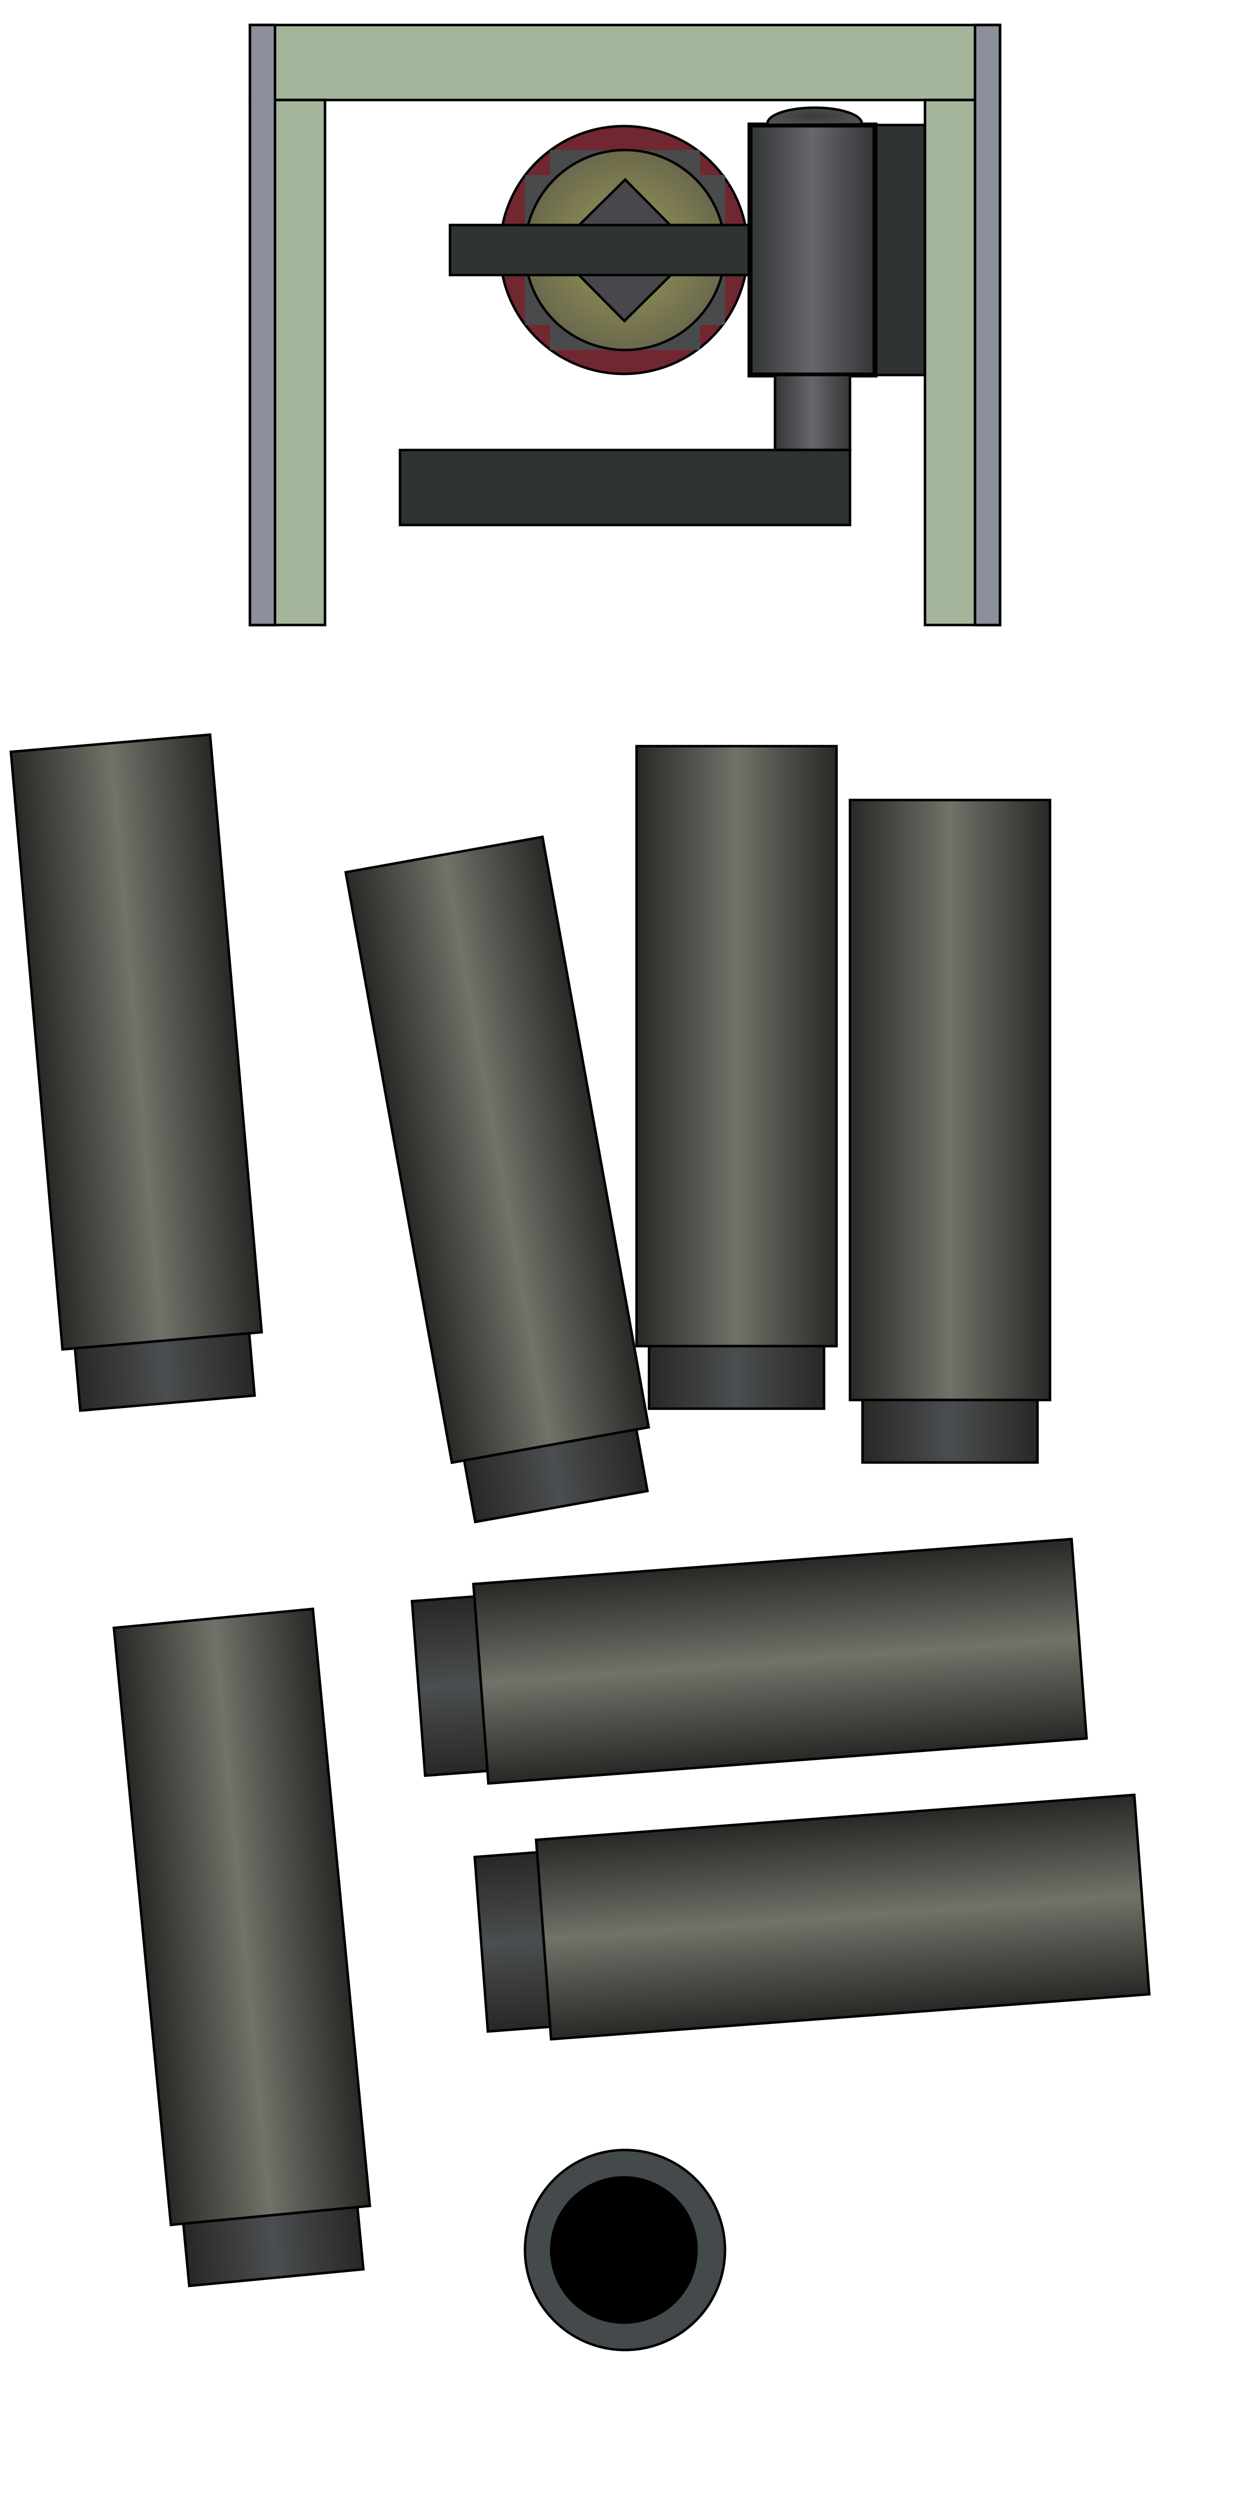 <?xml version="1.0" encoding="UTF-8" standalone="no"?>
<!-- Created with Inkscape (http://www.inkscape.org/) -->

<svg
   xmlns:dc="http://purl.org/dc/elements/1.1/"
   xmlns:cc="http://creativecommons.org/ns#"
   xmlns:rdf="http://www.w3.org/1999/02/22-rdf-syntax-ns#"
   xmlns:svg="http://www.w3.org/2000/svg"
   xmlns="http://www.w3.org/2000/svg"
   xmlns:xlink="http://www.w3.org/1999/xlink"
   xmlns:sodipodi="http://sodipodi.sourceforge.net/DTD/sodipodi-0.dtd"
   xmlns:inkscape="http://www.inkscape.org/namespaces/inkscape"
   width="500"
   height="1000"
   id="svg2"
   version="1.1"
   inkscape:version="0.48.3.1 r9886"
   sodipodi:docname="shallow_borehole_drilling_site_const.svg"
   style="display:inline">
  <defs
     id="defs4">
    <linearGradient
       id="linearGradient3663">
      <stop
         style="stop-color:#272725;stop-opacity:1;"
         offset="0"
         id="stop3665" />
      <stop
         id="stop3671"
         offset="0.5"
         style="stop-color:#4b4e50;stop-opacity:1;" />
      <stop
         style="stop-color:#272725;stop-opacity:1;"
         offset="1"
         id="stop3667" />
    </linearGradient>
    <linearGradient
       id="linearGradient3631">
      <stop
         style="stop-color:#272725;stop-opacity:1;"
         offset="0"
         id="stop3633" />
      <stop
         id="stop3639"
         offset="0.5"
         style="stop-color:#72726a;stop-opacity:1;" />
      <stop
         style="stop-color:#272725;stop-opacity:1;"
         offset="1"
         id="stop3635" />
    </linearGradient>
    <linearGradient
       id="linearGradient4191">
      <stop
         style="stop-color:#3b3b3d;stop-opacity:1;"
         offset="0"
         id="stop4193" />
      <stop
         style="stop-color:#505252;stop-opacity:1;"
         offset="1"
         id="stop4195" />
    </linearGradient>
    <linearGradient
       id="linearGradient4167">
      <stop
         style="stop-color:#303333;stop-opacity:1;"
         offset="0"
         id="stop4169" />
      <stop
         id="stop4175"
         offset="0.5"
         style="stop-color:#68666c;stop-opacity:1;" />
      <stop
         style="stop-color:#303333;stop-opacity:1;"
         offset="1"
         id="stop4171" />
    </linearGradient>
    <linearGradient
       id="linearGradient4149">
      <stop
         style="stop-color:#9b9d5a;stop-opacity:1;"
         offset="0"
         id="stop4151" />
      <stop
         style="stop-color:#6a684c;stop-opacity:1;"
         offset="1"
         id="stop4153" />
    </linearGradient>
    <radialGradient
       inkscape:collect="always"
       xlink:href="#linearGradient4149"
       id="radialGradient4155"
       cx="250"
       cy="100"
       fx="250"
       fy="100"
       r="40.5"
       gradientUnits="userSpaceOnUse" />
    <linearGradient
       inkscape:collect="always"
       xlink:href="#linearGradient4167"
       id="linearGradient4173"
       x1="299"
       y1="100"
       x2="351"
       y2="100"
       gradientUnits="userSpaceOnUse" />
    <linearGradient
       inkscape:collect="always"
       xlink:href="#linearGradient4167"
       id="linearGradient4185"
       x1="309"
       y1="165"
       x2="341"
       y2="165"
       gradientUnits="userSpaceOnUse" />
    <radialGradient
       inkscape:collect="always"
       xlink:href="#linearGradient4191"
       id="radialGradient4197"
       cx="325.851"
       cy="46.268"
       fx="325.851"
       fy="46.268"
       r="19.85"
       gradientTransform="matrix(1,0,0,0.211,0,36.524)"
       gradientUnits="userSpaceOnUse" />
    <linearGradient
       inkscape:collect="always"
       xlink:href="#linearGradient3631"
       id="linearGradient3637"
       x1="339.5"
       y1="390"
       x2="420.5"
       y2="390"
       gradientUnits="userSpaceOnUse" />
    <linearGradient
       inkscape:collect="always"
       xlink:href="#linearGradient3663"
       id="linearGradient3669"
       x1="344.5"
       y1="572.5"
       x2="415.5"
       y2="572.5"
       gradientUnits="userSpaceOnUse" />
    <linearGradient
       inkscape:collect="always"
       xlink:href="#linearGradient3631"
       id="linearGradient3677"
       gradientUnits="userSpaceOnUse"
       x1="339.5"
       y1="390"
       x2="420.5"
       y2="390"
       gradientTransform="translate(-85.386,-21.544)" />
    <linearGradient
       inkscape:collect="always"
       xlink:href="#linearGradient3663"
       id="linearGradient3679"
       gradientUnits="userSpaceOnUse"
       x1="344.5"
       y1="572.5"
       x2="415.5"
       y2="572.5"
       gradientTransform="translate(-85.386,-21.544)" />
    <linearGradient
       inkscape:collect="always"
       xlink:href="#linearGradient3631"
       id="linearGradient3685"
       gradientUnits="userSpaceOnUse"
       gradientTransform="translate(-265.662,47.95)"
       x1="339.5"
       y1="390"
       x2="420.5"
       y2="390" />
    <linearGradient
       inkscape:collect="always"
       xlink:href="#linearGradient3663"
       id="linearGradient3687"
       gradientUnits="userSpaceOnUse"
       gradientTransform="translate(-265.662,47.95)"
       x1="344.5"
       y1="572.5"
       x2="415.5"
       y2="572.5" />
    <linearGradient
       inkscape:collect="always"
       xlink:href="#linearGradient3631"
       id="linearGradient3693"
       gradientUnits="userSpaceOnUse"
       gradientTransform="translate(-361.538,-19.923)"
       x1="339.5"
       y1="390"
       x2="420.5"
       y2="390" />
    <linearGradient
       inkscape:collect="always"
       xlink:href="#linearGradient3663"
       id="linearGradient3695"
       gradientUnits="userSpaceOnUse"
       gradientTransform="translate(-361.538,-19.923)"
       x1="344.5"
       y1="572.5"
       x2="415.5"
       y2="572.5" />
    <linearGradient
       inkscape:collect="always"
       xlink:href="#linearGradient3631"
       id="linearGradient3701"
       gradientUnits="userSpaceOnUse"
       gradientTransform="translate(306.148,-701.315)"
       x1="339.5"
       y1="390"
       x2="420.5"
       y2="390" />
    <linearGradient
       inkscape:collect="always"
       xlink:href="#linearGradient3663"
       id="linearGradient3703"
       gradientUnits="userSpaceOnUse"
       gradientTransform="translate(306.148,-701.315)"
       x1="344.5"
       y1="572.5"
       x2="415.5"
       y2="572.5" />
    <linearGradient
       inkscape:collect="always"
       xlink:href="#linearGradient3631"
       id="linearGradient3709"
       gradientUnits="userSpaceOnUse"
       gradientTransform="translate(410.087,-718.656)"
       x1="339.5"
       y1="390"
       x2="420.5"
       y2="390" />
    <linearGradient
       inkscape:collect="always"
       xlink:href="#linearGradient3663"
       id="linearGradient3711"
       gradientUnits="userSpaceOnUse"
       gradientTransform="translate(410.087,-718.656)"
       x1="344.5"
       y1="572.5"
       x2="415.5"
       y2="572.5" />
    <linearGradient
       inkscape:collect="always"
       xlink:href="#linearGradient3631"
       id="linearGradient3717"
       gradientUnits="userSpaceOnUse"
       gradientTransform="translate(-356.553,332.848)"
       x1="339.5"
       y1="390"
       x2="420.5"
       y2="390" />
    <linearGradient
       inkscape:collect="always"
       xlink:href="#linearGradient3663"
       id="linearGradient3719"
       gradientUnits="userSpaceOnUse"
       gradientTransform="translate(-356.553,332.848)"
       x1="344.5"
       y1="572.5"
       x2="415.5"
       y2="572.5" />
  </defs>
  <sodipodi:namedview
     id="base"
     pagecolor="#ffffff"
     bordercolor="#666666"
     borderopacity="1.0"
     inkscape:pageopacity="0.0"
     inkscape:pageshadow="2"
     inkscape:zoom="0.557"
     inkscape:cx="-67.773788"
     inkscape:cy="500"
     inkscape:document-units="px"
     inkscape:current-layer="layer2"
     showgrid="true"
     showguides="true"
     inkscape:guide-bbox="true"
     inkscape:snap-global="true"
     inkscape:window-width="1871"
     inkscape:window-height="1056"
     inkscape:window-x="49"
     inkscape:window-y="24"
     inkscape:window-maximized="1"
     inkscape:snap-grids="true"
     inkscape:snap-to-guides="false">
    <sodipodi:guide
       orientation="0,1"
       position="157.989,499.102"
       id="guide3588" />
    <sodipodi:guide
       orientation="1,0"
       position="249.551,96.948"
       id="guide3590" />
    <inkscape:grid
       type="xygrid"
       id="grid3592"
       empspacing="5"
       visible="true"
       enabled="true"
       snapvisiblegridlinesonly="true" />
  </sodipodi:namedview>
  <g
     inkscape:label="foundation"
     inkscape:groupmode="layer"
     id="layer1"
     transform="translate(0,-52.362)"
     style="display:inline"
     sodipodi:insensitive="true">
    <path
       transform="translate(0,852.362)"
       d="m 290,100 a 40,40 0 1 1 -80,0 40,40 0 1 1 80,0 z"
       sodipodi:ry="40"
       sodipodi:rx="40"
       sodipodi:cy="100"
       sodipodi:cx="250"
       id="path4136"
       style="fill:#44494c;fill-opacity:1;fill-rule:nonzero;stroke:#000200;stroke-width:1;stroke-linecap:round;stroke-linejoin:miter;stroke-miterlimit:4;stroke-opacity:1;stroke-dasharray:none;stroke-dashoffset:0;display:inline"
       sodipodi:type="arc" />
    <path
       transform="translate(7.6293945e-6,852.362)"
       d="m 279.102,100 a 29.551,29.551 0 1 1 -59.102,0 29.551,29.551 0 1 1 59.102,0 z"
       sodipodi:ry="29.55117"
       sodipodi:rx="29.55117"
       sodipodi:cy="100"
       sodipodi:cx="249.55116"
       id="path3613"
       style="fill:#000000;fill-opacity:1;fill-rule:nonzero;stroke:none"
       sodipodi:type="arc" />
    <path
       sodipodi:type="arc"
       style="fill:#000000;fill-opacity:1;fill-rule:nonzero;stroke:none;display:inline"
       id="path3598"
       sodipodi:cx="249.55116"
       sodipodi:cy="100"
       sodipodi:rx="29.55117"
       sodipodi:ry="29.55117"
       d="m 279.102,100 a 29.551,29.551 0 1 1 -59.102,0 29.551,29.551 0 1 1 59.102,0 z"
       transform="translate(0,52.362)" />
    <path
       sodipodi:type="arc"
       style="fill:#44494c;fill-opacity:1;fill-rule:nonzero;stroke:#000200;stroke-width:1;stroke-linecap:round;stroke-linejoin:miter;stroke-miterlimit:4;stroke-opacity:1;stroke-dasharray:none;stroke-dashoffset:0;display:inline"
       id="path3936"
       sodipodi:cx="250"
       sodipodi:cy="100"
       sodipodi:rx="40"
       sodipodi:ry="40"
       d="m 290,100 a 40,40 0 1 1 -80,0 40,40 0 1 1 80,0 z"
       transform="translate(0,52.362)" />
    <path
       sodipodi:type="arc"
       style="fill:#000000;fill-opacity:1;fill-rule:nonzero;stroke:#000200;stroke-width:1;stroke-linecap:round;stroke-linejoin:miter;stroke-miterlimit:4;stroke-opacity:1;stroke-dasharray:none;stroke-dashoffset:0;display:inline"
       id="path3941"
       sodipodi:cx="250"
       sodipodi:cy="100"
       sodipodi:rx="30"
       sodipodi:ry="30"
       d="m 280,100 a 30,30 0 1 1 -60,0 30,30 0 1 1 60,0 z"
       transform="translate(0,52.362)" />
    <rect
       style="fill:#b10000;fill-opacity:0;stroke:none"
       id="rect3825"
       width="500"
       height="1000"
       x="0"
       y="0"
       transform="translate(0,52.362)" />
  </g>
  <g
     inkscape:groupmode="layer"
     id="layer2"
     inkscape:label="drill"
     sodipodi:insensitive="true"
     style="display:inline">
    <path
       sodipodi:type="arc"
       style="fill:#712730;fill-opacity:1;fill-rule:nonzero;stroke:#000200;stroke-width:1;stroke-linecap:round;stroke-linejoin:miter;stroke-miterlimit:4;stroke-opacity:1;stroke-dasharray:none;stroke-dashoffset:0"
       id="path4141"
       sodipodi:cx="249.55116"
       sodipodi:cy="100"
       sodipodi:rx="49.55117"
       sodipodi:ry="49.55117"
       d="m 299.102,100 a 49.551,49.551 0 1 1 -99.102,0 49.551,49.551 0 1 1 99.102,0 z" />
    <rect
       style="fill:#484a4c;fill-opacity:1;fill-rule:nonzero;stroke:none"
       id="rect4143"
       width="80"
       height="60"
       x="210"
       y="70" />
    <rect
       style="fill:#484a4c;fill-opacity:1;fill-rule:nonzero;stroke:none"
       id="rect4145"
       width="60"
       height="80"
       x="220"
       y="60" />
    <path
       sodipodi:type="arc"
       style="fill:url(#radialGradient4155);fill-opacity:1;fill-rule:nonzero;stroke:#000200;stroke-opacity:1"
       id="path4147"
       sodipodi:cx="250"
       sodipodi:cy="100"
       sodipodi:rx="40"
       sodipodi:ry="40"
       d="m 290,100 a 40,40 0 1 1 -80,0 40,40 0 1 1 80,0 z" />
    <rect
       style="fill:#47474c;fill-opacity:1;fill-rule:nonzero;stroke:#000200;stroke-width:1;stroke-linecap:round;stroke-linejoin:miter;stroke-miterlimit:4;stroke-opacity:1;stroke-dasharray:none;stroke-dashoffset:0"
       id="rect4157"
       width="40"
       height="40"
       x="226.941"
       y="-127.332"
       transform="matrix(0.703,0.711,-0.711,0.703,0,0)" />
    <rect
       style="fill:#303333;fill-opacity:1;fill-rule:nonzero;stroke:#000200;stroke-width:1;stroke-linecap:round;stroke-linejoin:miter;stroke-miterlimit:4;stroke-opacity:1;stroke-dasharray:none;stroke-dashoffset:0"
       id="rect4161"
       width="140"
       height="20"
       x="180"
       y="90" />
    <rect
       style="fill:#303333;fill-opacity:1;fill-rule:nonzero;stroke:#000200;stroke-width:1;stroke-linecap:round;stroke-linejoin:miter;stroke-miterlimit:4;stroke-opacity:1;stroke-dasharray:none;stroke-dashoffset:0"
       id="rect4163"
       width="70"
       height="100"
       x="300"
       y="50" />
    <rect
       style="fill:url(#linearGradient4173);fill-opacity:1;fill-rule:nonzero;stroke:#000200;stroke-width:2;stroke-linecap:round;stroke-linejoin:miter;stroke-miterlimit:4;stroke-opacity:1;stroke-dasharray:none;stroke-dashoffset:0"
       id="rect4165"
       width="50"
       height="100"
       x="300"
       y="50" />
    <rect
       style="fill:url(#linearGradient4185);fill-opacity:1;fill-rule:nonzero;stroke:#000200;stroke-width:1;stroke-linecap:round;stroke-linejoin:miter;stroke-miterlimit:4;stroke-opacity:1;stroke-dasharray:none;stroke-dashoffset:0"
       id="rect4177"
       width="30"
       height="30"
       x="310"
       y="150" />
    <rect
       style="fill:#303333;fill-opacity:1;fill-rule:nonzero;stroke:#000200;stroke-width:1;stroke-linecap:round;stroke-linejoin:miter;stroke-miterlimit:4;stroke-opacity:1;stroke-dasharray:none;stroke-dashoffset:0"
       id="rect4187"
       width="180"
       height="30"
       x="160"
       y="180" />
    <path
       sodipodi:type="arc"
       style="fill:url(#radialGradient4197);fill-opacity:1;fill-rule:nonzero;stroke:#000200;stroke-width:1;stroke-linecap:round;stroke-linejoin:miter;stroke-miterlimit:4;stroke-opacity:1;stroke-dasharray:none;stroke-dashoffset:0"
       id="path4189"
       sodipodi:cx="325.85278"
       sodipodi:cy="49.371632"
       sodipodi:rx="18.850988"
       sodipodi:ry="6.2836623"
       d="m 307.003,49.449 a 18.851,6.284 0 0 1 37.698,-0.184"
       sodipodi:start="3.1293481"
       sodipodi:end="6.2660994"
       sodipodi:open="true" />
    <rect
       style="fill:#a5b59c;fill-opacity:1;fill-rule:nonzero;stroke:#000000;stroke-opacity:1"
       id="rect3619"
       width="300"
       height="30"
       x="100"
       y="10" />
    <rect
       style="fill:#a5b59c;fill-opacity:1;fill-rule:nonzero;stroke:#000000;stroke-width:1;stroke-linecap:round;stroke-linejoin:miter;stroke-miterlimit:4;stroke-opacity:1;stroke-dasharray:none;stroke-dashoffset:0"
       id="rect3621"
       width="30"
       height="210"
       x="370"
       y="40" />
    <rect
       y="40"
       x="100"
       height="210"
       width="30"
       id="rect3623"
       style="fill:#a5b59c;fill-opacity:1;fill-rule:nonzero;stroke:#000000;stroke-width:1;stroke-linecap:round;stroke-linejoin:miter;stroke-miterlimit:4;stroke-opacity:1;stroke-dasharray:none;stroke-dashoffset:0" />
    <rect
       style="fill:#8c8f9c;fill-opacity:1;fill-rule:nonzero;stroke:#000000;stroke-width:1;stroke-linecap:round;stroke-linejoin:miter;stroke-miterlimit:4;stroke-opacity:1;stroke-dasharray:none;stroke-dashoffset:0"
       id="rect3625"
       width="10"
       height="240"
       x="390"
       y="10" />
    <rect
       y="10"
       x="100"
       height="240"
       width="10"
       id="rect3627"
       style="fill:#8c8f9c;fill-opacity:1;fill-rule:nonzero;stroke:#000000;stroke-width:1;stroke-linecap:round;stroke-linejoin:miter;stroke-miterlimit:4;stroke-opacity:1;stroke-dasharray:none;stroke-dashoffset:0" />
    <rect
       style="fill:url(#linearGradient3637);fill-opacity:1;fill-rule:nonzero;stroke:#000000;stroke-width:1;stroke-linecap:round;stroke-linejoin:miter;stroke-miterlimit:4;stroke-opacity:1;stroke-dasharray:none;stroke-dashoffset:0"
       id="rect3629"
       width="80"
       height="240"
       x="340"
       y="320" />
    <rect
       style="fill:url(#linearGradient3669);fill-opacity:1;fill-rule:nonzero;stroke:#000000;stroke-width:1;stroke-linecap:round;stroke-linejoin:miter;stroke-miterlimit:4;stroke-opacity:1;stroke-dasharray:none;stroke-dashoffset:0"
       id="rect3661"
       width="70"
       height="25"
       x="345"
       y="560" />
    <rect
       y="298.456"
       x="254.614"
       height="240"
       width="80"
       id="rect3673"
       style="fill:url(#linearGradient3677);fill-opacity:1;fill-rule:nonzero;stroke:#000000;stroke-width:1;stroke-linecap:round;stroke-linejoin:miter;stroke-miterlimit:4;stroke-opacity:1;stroke-dasharray:none;stroke-dashoffset:0" />
    <rect
       y="538.456"
       x="259.614"
       height="25"
       width="70"
       id="rect3675"
       style="fill:url(#linearGradient3679);fill-opacity:1;fill-rule:nonzero;stroke:#000000;stroke-width:1;stroke-linecap:round;stroke-linejoin:miter;stroke-miterlimit:4;stroke-opacity:1;stroke-dasharray:none;stroke-dashoffset:0" />
    <rect
       style="fill:url(#linearGradient3685);fill-opacity:1;fill-rule:nonzero;stroke:#000000;stroke-width:1;stroke-linecap:round;stroke-linejoin:miter;stroke-miterlimit:4;stroke-opacity:1;stroke-dasharray:none;stroke-dashoffset:0"
       id="rect3681"
       width="80"
       height="240"
       x="74.338"
       y="367.95"
       transform="matrix(0.984,-0.177,0.177,0.984,0,0)" />
    <rect
       style="fill:url(#linearGradient3687);fill-opacity:1;fill-rule:nonzero;stroke:#000000;stroke-width:1;stroke-linecap:round;stroke-linejoin:miter;stroke-miterlimit:4;stroke-opacity:1;stroke-dasharray:none;stroke-dashoffset:0"
       id="rect3683"
       width="70"
       height="25"
       x="79.338"
       y="607.95"
       transform="matrix(0.984,-0.177,0.177,0.984,0,0)" />
    <rect
       transform="matrix(0.996,-0.086,0.086,0.996,0,0)"
       y="300.077"
       x="-21.538"
       height="240"
       width="80"
       id="rect3689"
       style="fill:url(#linearGradient3693);fill-opacity:1;fill-rule:nonzero;stroke:#000000;stroke-width:1;stroke-linecap:round;stroke-linejoin:miter;stroke-miterlimit:4;stroke-opacity:1;stroke-dasharray:none;stroke-dashoffset:0" />
    <rect
       transform="matrix(0.996,-0.086,0.086,0.996,0,0)"
       y="540.077"
       x="-16.538"
       height="25"
       width="70"
       id="rect3691"
       style="fill:url(#linearGradient3695);fill-opacity:1;fill-rule:nonzero;stroke:#000000;stroke-width:1;stroke-linecap:round;stroke-linejoin:miter;stroke-miterlimit:4;stroke-opacity:1;stroke-dasharray:none;stroke-dashoffset:0" />
    <rect
       style="fill:url(#linearGradient3701);fill-opacity:1;fill-rule:nonzero;stroke:#000000;stroke-width:1;stroke-linecap:round;stroke-linejoin:miter;stroke-miterlimit:4;stroke-opacity:1;stroke-dasharray:none;stroke-dashoffset:0"
       id="rect3697"
       width="80"
       height="240"
       x="646.148"
       y="-381.315"
       transform="matrix(0.075,0.997,-0.997,0.075,0,0)" />
    <rect
       style="fill:url(#linearGradient3703);fill-opacity:1;fill-rule:nonzero;stroke:#000000;stroke-width:1;stroke-linecap:round;stroke-linejoin:miter;stroke-miterlimit:4;stroke-opacity:1;stroke-dasharray:none;stroke-dashoffset:0"
       id="rect3699"
       width="70"
       height="25"
       x="651.148"
       y="-141.315"
       transform="matrix(0.075,0.997,-0.997,0.075,0,0)" />
    <rect
       transform="matrix(0.075,0.997,-0.997,0.075,0,0)"
       y="-398.656"
       x="750.087"
       height="240"
       width="80"
       id="rect3705"
       style="fill:url(#linearGradient3709);fill-opacity:1;fill-rule:nonzero;stroke:#000000;stroke-width:1;stroke-linecap:round;stroke-linejoin:miter;stroke-miterlimit:4;stroke-opacity:1;stroke-dasharray:none;stroke-dashoffset:0" />
    <rect
       transform="matrix(0.075,0.997,-0.997,0.075,0,0)"
       y="-158.656"
       x="755.087"
       height="25"
       width="70"
       id="rect3707"
       style="fill:url(#linearGradient3711);fill-opacity:1;fill-rule:nonzero;stroke:#000000;stroke-width:1;stroke-linecap:round;stroke-linejoin:miter;stroke-miterlimit:4;stroke-opacity:1;stroke-dasharray:none;stroke-dashoffset:0" />
    <rect
       style="fill:url(#linearGradient3717);fill-opacity:1;fill-rule:nonzero;stroke:#000000;stroke-width:1;stroke-linecap:round;stroke-linejoin:miter;stroke-miterlimit:4;stroke-opacity:1;stroke-dasharray:none;stroke-dashoffset:0"
       id="rect3713"
       width="80"
       height="240"
       x="-16.553"
       y="652.848"
       transform="matrix(0.995,-0.095,0.095,0.995,0,0)" />
    <rect
       style="fill:url(#linearGradient3719);fill-opacity:1;fill-rule:nonzero;stroke:#000000;stroke-width:1;stroke-linecap:round;stroke-linejoin:miter;stroke-miterlimit:4;stroke-opacity:1;stroke-dasharray:none;stroke-dashoffset:0"
       id="rect3715"
       width="70"
       height="25"
       x="-11.553"
       y="892.848"
       transform="matrix(0.995,-0.095,0.095,0.995,0,0)" />
  </g>
</svg>
